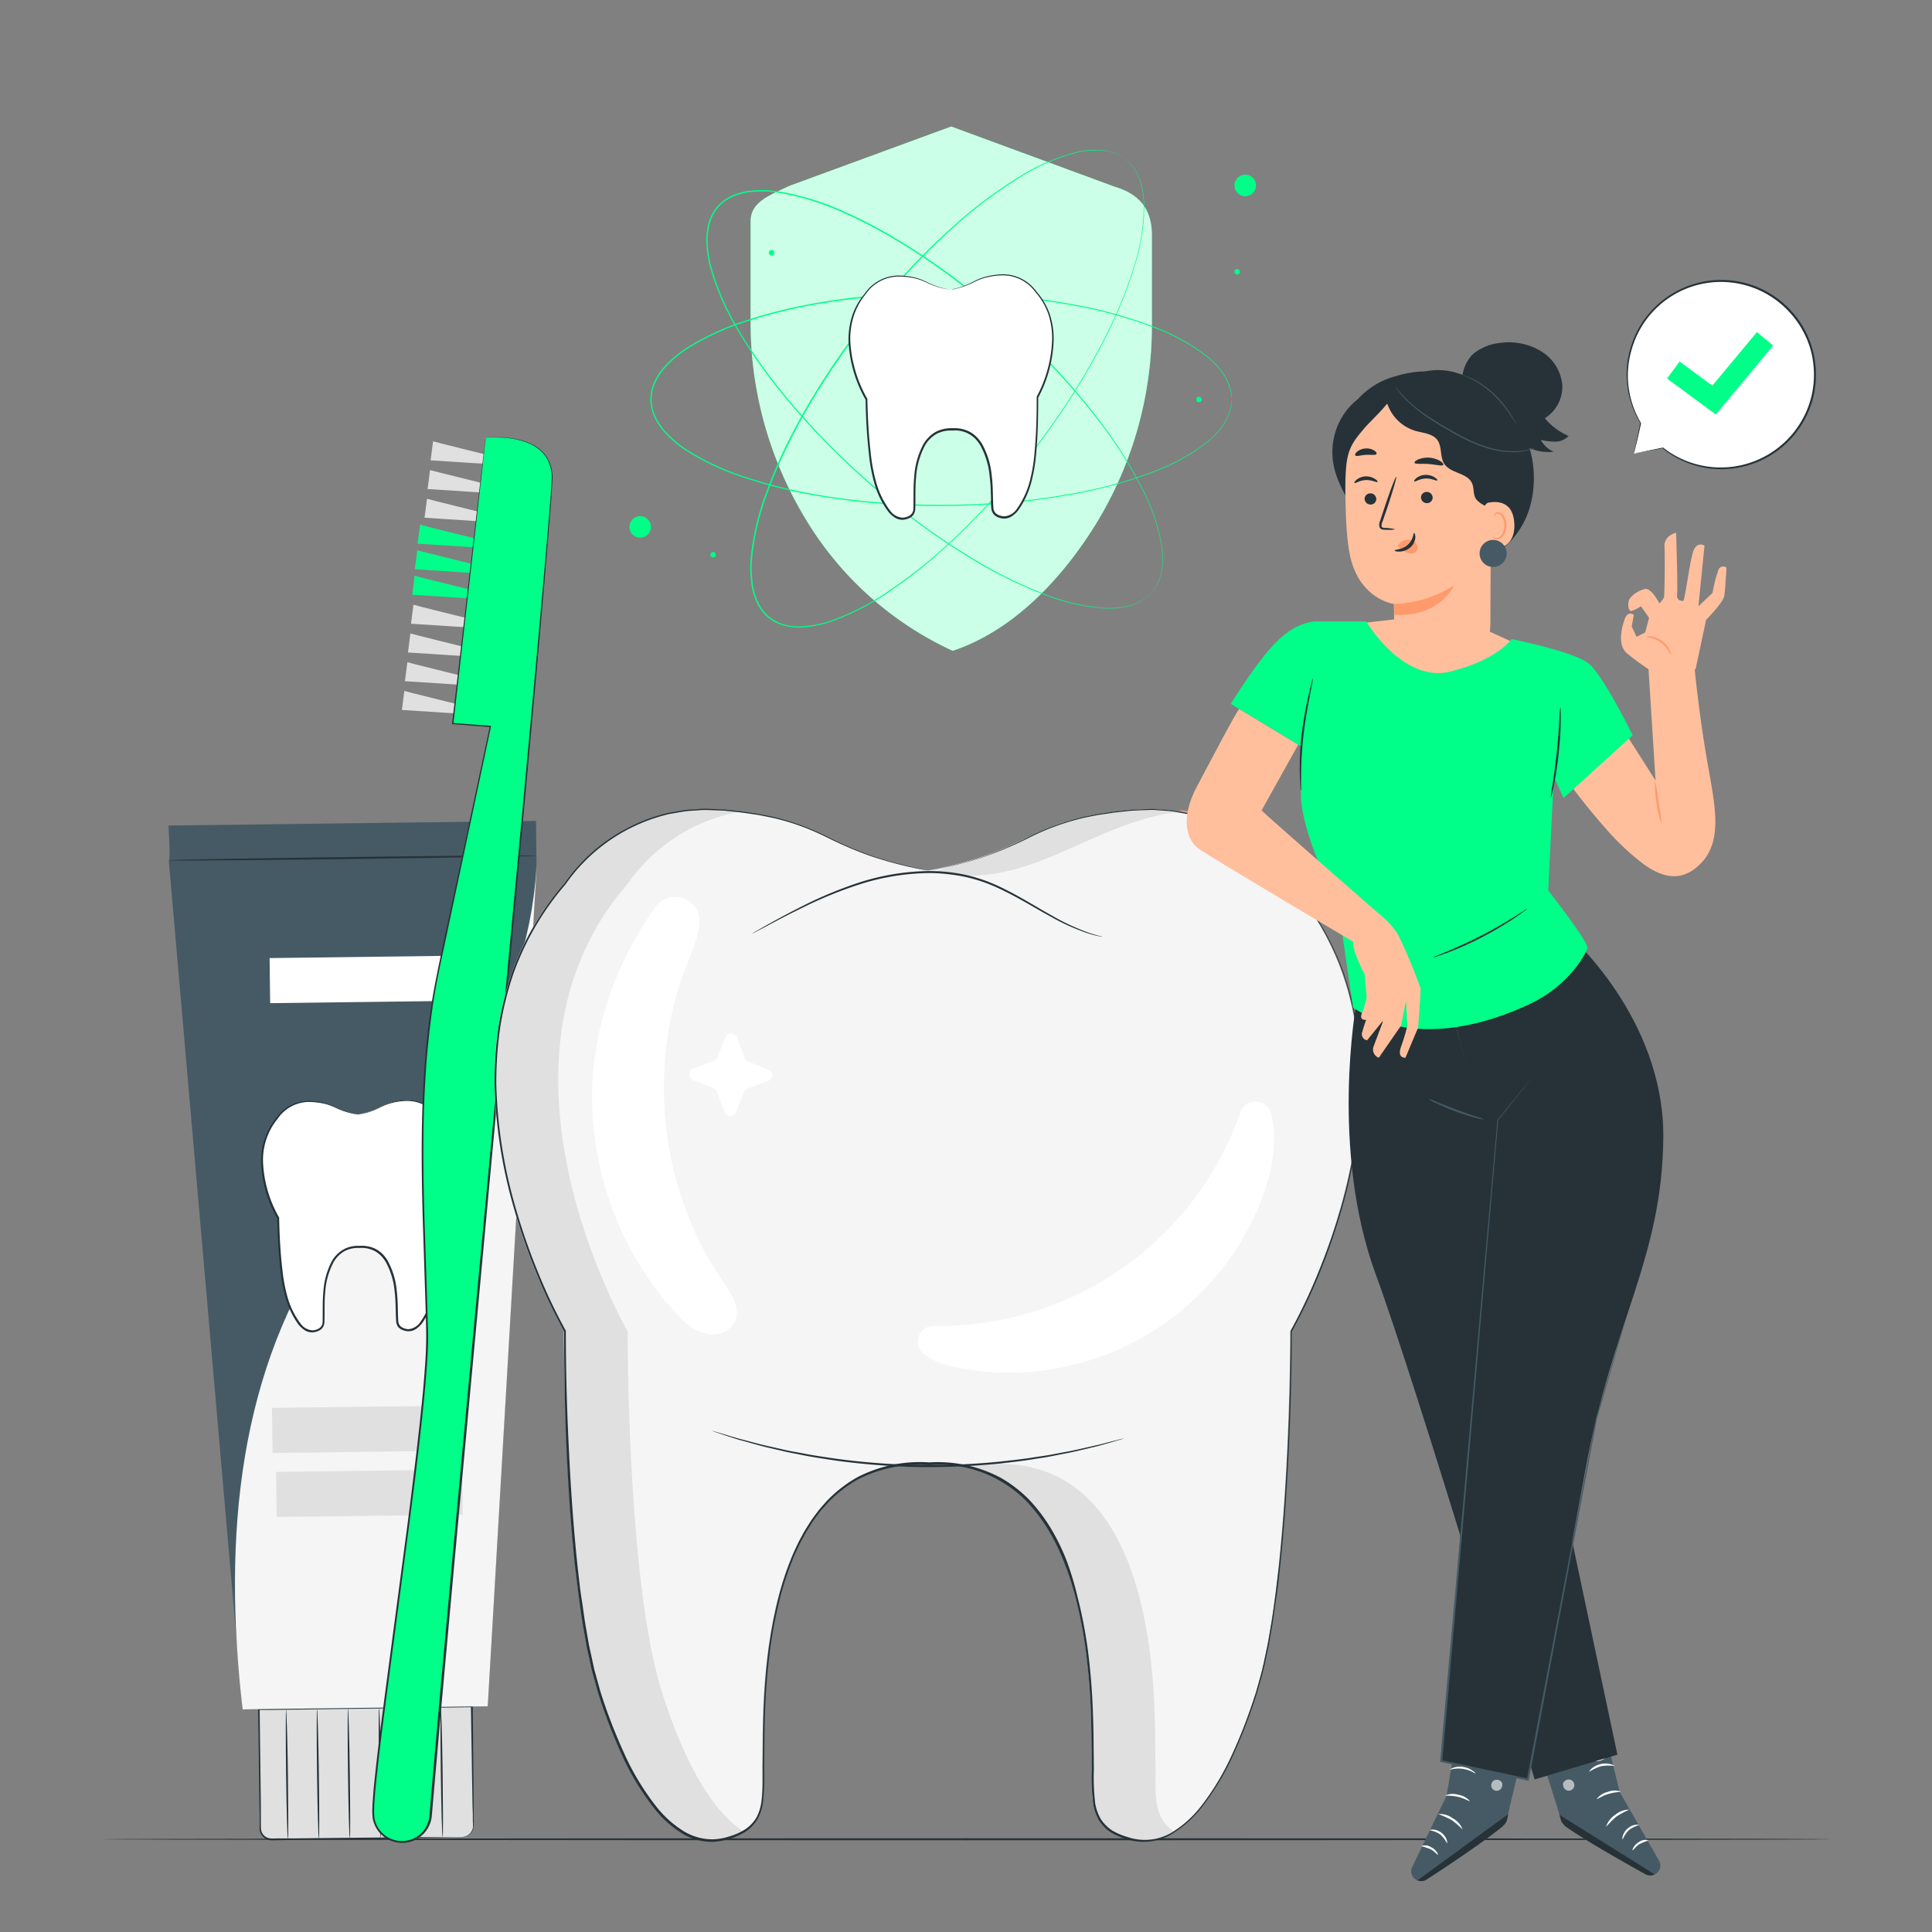 <svg xmlns="http://www.w3.org/2000/svg" viewBox="0 0 500 500"><rect x="0" y="0" width="500" height="500" fill="#808080" stroke="none"/><g id="freepik--Floor--inject-8"><path d="M473.94,476c0,.14-100.27.26-223.93.26S26.06,476.11,26.06,476s100.25-.26,224-.26S473.94,475.83,473.94,476Z" style="fill:#263238"></path></g><g id="freepik--Toothpaste--inject-8"><path d="M43.7,222.9c.47-1.12-.11-9.25-.11-9.25l95.12-1.2.14,10.72L126.23,441.58l-63.44.81Z" style="fill:#455a64"></path><path d="M119.64,475.41l-49.3.63a2.92,2.92,0,0,1-3-2.88L67,442.34l55.14-.7.39,30.82A2.92,2.92,0,0,1,119.64,475.41Z" style="fill:#e0e0e0"></path><path d="M119.64,475.41s.22,0,.63-.1a3,3,0,0,0,1.52-1,3,3,0,0,0,.58-1.19,7.08,7.08,0,0,0,0-1.62c0-1.2,0-2.57-.08-4.1-.1-6.18-.24-15-.42-25.79l.21.21-52.21.71-2.92,0,.25-.27c.07,5.89.14,11.63.21,17.16q.06,4.15.1,8.15c0,1.33,0,2.64,0,3.94,0,.64,0,1.33.05,1.91A2.67,2.67,0,0,0,70,475.78c.55.05,1.22,0,1.83,0l3.65,0,7-.08,12.51-.12L113,475.4l4.9,0h1.28l.43,0-.43,0-1.27,0-4.91.11L95,475.91l-12.52.19-7,.1-3.66.05c-.63,0-1.2.05-1.89,0a3.06,3.06,0,0,1-1.81-.87,3.21,3.21,0,0,1-.92-1.82c-.06-.69,0-1.3,0-2,0-1.3,0-2.62-.05-3.95q-.06-4-.11-8.14c-.08-5.54-.15-11.28-.23-17.16v-.26H67l2.92,0,52.22-.61h.21v.2c.1,10.77.18,19.61.24,25.79,0,1.54,0,2.91,0,4.1a7.43,7.43,0,0,1-.08,1.66,3,3,0,0,1-.64,1.24,2.94,2.94,0,0,1-1.6.95A1.94,1.94,0,0,1,119.64,475.41Z" style="fill:#263238"></path><path d="M43.63,222.65c0-.15,21.31-.53,47.59-.87s47.61-.48,47.61-.34-21.31.53-47.6.87S43.64,222.79,43.63,222.65Z" style="fill:#263238"></path><path d="M62.79,442.39l63.44-.81,12.64-217h0c-1.44,20-7.13,35.33-17.71,50.66S97.1,303.75,86.37,319c-24.59,34.92-28.81,78.3-23.58,123.41" style="fill:#f5f5f5"></path><path d="M74.52,476c-.15,0-.36-7.53-.48-16.81s-.09-16.82,0-16.82.36,7.52.47,16.81S74.66,476,74.52,476Z" style="fill:#263238"></path><path d="M82.52,475.87c-.14,0-.35-7.53-.47-16.81s-.1-16.82,0-16.83.35,7.53.47,16.82S82.67,475.87,82.52,475.87Z" style="fill:#263238"></path><path d="M90.53,475.77c-.14,0-.35-7.53-.47-16.82s-.1-16.82,0-16.82.35,7.53.47,16.82S90.68,475.76,90.53,475.77Z" style="fill:#263238"></path><path d="M98.54,475.66c-.14,0-.36-7.52-.47-16.81S98,442,98.11,442s.36,7.53.48,16.82S98.68,475.66,98.54,475.66Z" style="fill:#263238"></path><path d="M106.55,475.56c-.15,0-.36-7.52-.48-16.81s-.09-16.82.05-16.82.36,7.52.47,16.81S106.69,475.56,106.55,475.56Z" style="fill:#263238"></path><path d="M114.56,475.46c-.15,0-.36-7.52-.48-16.81s-.09-16.82,0-16.82.36,7.52.47,16.81S114.7,475.46,114.56,475.46Z" style="fill:#263238"></path><path d="M92.7,288.42c6.3-1.31,5.43-3,11.62-3.62a10,10,0,0,1,9.24,4.14c9.13,10.22.32,25.78.32,25.78s.22,14.48-1.72,20.85c-1.8,5.91-4.3,9.16-7,8.57s-2.27-2.43-2.37-4.67.39-17.39-9.61-16.84H93c-10-.29-9.14,14.84-9.18,17.08s.47,4.06-2.26,4.73-5.3-2.52-7.25-8.39c-2.1-6.32-2.25-20.8-2.25-20.8s-9.19-15.33-.32-25.78a10,10,0,0,1,9.13-4.37c6.2.48,5.37,2.18,11.7,3.33" style="fill:#fff"></path><path d="M92.53,288.42s-.53-.06-1.52-.28a19.3,19.3,0,0,1-4.24-1.48,14.05,14.05,0,0,0-3.06-1.07,19.87,19.87,0,0,0-3.86-.41,9.88,9.88,0,0,0-8,4.36v0h0a16.82,16.82,0,0,0-3.76,11.56,31.36,31.36,0,0,0,4.15,14l0,.05v.06c.09,4.34.31,8.92.87,13.63A40.76,40.76,0,0,0,74.5,336a20.71,20.71,0,0,0,3.34,6.61,4.08,4.08,0,0,0,3.08,1.68,3.6,3.6,0,0,0,1.71-.55,1.93,1.93,0,0,0,.85-1.46c.11-2.54-.07-5.29.21-8a19.53,19.53,0,0,1,2.21-7.93,8.14,8.14,0,0,1,3-3,8,8,0,0,1,4.18-.93h.07a8,8,0,0,1,4.19.87A7.82,7.82,0,0,1,99,324.53a9.63,9.63,0,0,1,1.3,1.69,19.74,19.74,0,0,1,2.38,7.87c.35,2.68.22,5.43.41,8a2,2,0,0,0,.92,1.42,3.78,3.78,0,0,0,1.73.48,4.17,4.17,0,0,0,3-1.79,21.15,21.15,0,0,0,3.15-6.69,40.9,40.9,0,0,0,1.2-7.12c.44-4.72.55-9.29.53-13.62v-.06l0-.06a31.25,31.25,0,0,0,3.8-14.1,16.92,16.92,0,0,0-4-11.46h0a9.83,9.83,0,0,0-8.16-4.16,15.77,15.77,0,0,0-6.87,1.66,18.68,18.68,0,0,1-4.18,1.58c-1,.24-1.51.31-1.51.31l.38-.1c.25-.07.62-.15,1.11-.29a20,20,0,0,0,4.13-1.65,15.73,15.73,0,0,1,6.94-1.75,10.09,10.09,0,0,1,8.43,4.23l0,0a17.13,17.13,0,0,1,4.2,11.67,31.67,31.67,0,0,1-3.8,14.32l0-.11c0,4.35-.06,8.93-.49,13.68a41.89,41.89,0,0,1-1.2,7.21,21.74,21.74,0,0,1-3.23,6.86,7.56,7.56,0,0,1-1.46,1.36,3.61,3.61,0,0,1-2,.62,4.22,4.22,0,0,1-2-.55,2.57,2.57,0,0,1-.79-.75,3.25,3.25,0,0,1-.37-1c-.21-2.7-.07-5.31-.42-8a19.48,19.48,0,0,0-2.31-7.66,9.51,9.51,0,0,0-1.23-1.59,7.15,7.15,0,0,0-1.59-1.2,7.44,7.44,0,0,0-3.92-.81H93a7.53,7.53,0,0,0-3.91.86,7.63,7.63,0,0,0-2.77,2.84,19.15,19.15,0,0,0-2.15,7.72c-.28,2.68-.09,5.29-.22,8a3,3,0,0,1-.32,1,2.47,2.47,0,0,1-.75.79,4.21,4.21,0,0,1-2,.64,3.53,3.53,0,0,1-2-.55,7.24,7.24,0,0,1-1.5-1.31A21.45,21.45,0,0,1,74,336.12a41.1,41.1,0,0,1-1.4-7.19c-.55-4.74-.76-9.32-.84-13.68l0,.1a31.55,31.55,0,0,1-4.16-14.21,17.24,17.24,0,0,1,3.89-11.78v0a10.07,10.07,0,0,1,8.29-4.44,19.25,19.25,0,0,1,3.9.45,13.75,13.75,0,0,1,3.09,1.12A19.75,19.75,0,0,0,91,288.05c.49.14.87.21,1.12.27Z" style="fill:#263238"></path><rect x="70.43" y="364.06" width="48.15" height="11.67" transform="translate(-4.68 1.23) rotate(-0.73)" style="fill:#e0e0e0"></rect><rect x="71.5" y="380.63" width="48.15" height="11.67" transform="translate(-4.89 1.24) rotate(-0.73)" style="fill:#e0e0e0"></rect><rect x="69.82" y="247.65" width="48.15" height="11.67" transform="translate(-3.2 1.21) rotate(-0.73)" style="fill:#fff"></rect></g><g id="freepik--Toothbrush--inject-8"><path d="M108.71,135.79c.27.12,15.19,3.8,15.19,3.8l-.4,2.11-15.42-1Z" style="fill:#00FF88"></path><path d="M108,142.41c.27.12,15.2,3.8,15.2,3.8l-.41,2.11-15.42-1Z" style="fill:#00FF88"></path><path d="M107.31,149c.27.12,15.2,3.8,15.2,3.8l-.41,2.11-15.42-1Z" style="fill:#00FF88"></path><path d="M107,156.51c.27.13,15.2,3.81,15.2,3.81l-.4,2.1-15.43-1Z" style="fill:#e0e0e0"></path><path d="M106.21,163.94c.27.13,15.19,3.81,15.19,3.81l-.4,2.11-15.42-1Z" style="fill:#e0e0e0"></path><path d="M105.43,171.38c.26.13,15.19,3.81,15.19,3.81l-.4,2.1-15.43-1Z" style="fill:#e0e0e0"></path><path d="M112.08,114.21c.26.13,15.19,3.81,15.19,3.81l-.4,2.11-15.43-1Z" style="fill:#e0e0e0"></path><path d="M111.29,121.65c.27.12,15.2,3.8,15.2,3.8l-.41,2.11-15.42-1Z" style="fill:#e0e0e0"></path><path d="M110.51,129.08c.26.13,15.19,3.81,15.19,3.81l-.4,2.1-15.43-1Z" style="fill:#e0e0e0"></path><path d="M104.64,178.81c.27.13,15.2,3.81,15.2,3.81l-.41,2.11-15.42-1Z" style="fill:#e0e0e0"></path><path d="M125.7,113.33s17.16-2.15,17.15,10.46c0,10.66-27.72,299.43-31.39,346a7.47,7.47,0,0,1-7.87,6.87h0a7.48,7.48,0,0,1-7-6.88c-.77-9.88,14.4-103.82,14-124.5-.61-29.29-3.5-63.15,2.73-93.38C119.9,219.55,126.88,188,126.88,188l-9.69-.74Z" style="fill:#00FF88"></path><path d="M125.7,113.33s0,.43-.13,1.27-.23,2.07-.41,3.71c-.36,3.27-.91,8.11-1.62,14.42-1.43,12.61-3.53,31.08-6.2,54.55l-.14-.17,9.69.73.18,0,0,.18-12.12,57c-1.12,5.28-2.32,10.67-3.08,16.25s-1.39,11.32-1.73,17.18c-.75,11.73-.65,23.95-.3,36.56q.31,9.47.63,19.22c.1,3.25.19,6.53.29,9.83s-.07,6.65-.33,10c-.48,6.68-1.22,13.43-2,20.25S106.75,388,105.85,395q-2.76,20.89-5.64,42.64c-.95,7.24-1.9,14.55-2.69,21.92-.21,1.85-.39,3.7-.52,5.55-.06.93-.18,1.86-.16,2.78a13.16,13.16,0,0,0,.09,2.74,7.21,7.21,0,0,0,12.18,3.71,7.1,7.1,0,0,0,2-4.17c.28-3.25.55-6.49.83-9.72q.86-9.69,1.69-19.26,1.74-19.11,3.43-37.64c2.29-24.67,4.5-48.47,6.61-71.14L135,211.92c3.17-34.29,5.75-62,7.33-81.23.22-2.4.31-4.67.46-6.79a10,10,0,0,0-1.5-5.65,9.79,9.79,0,0,0-3.84-3.25,17.21,17.21,0,0,0-4-1.31,27.37,27.37,0,0,0-5.73-.46c-1.3,0-2,.1-2,.1a16.4,16.4,0,0,1,2-.15,26.19,26.19,0,0,1,5.75.41,16.84,16.84,0,0,1,4.05,1.29,9.82,9.82,0,0,1,3.91,3.28,10.14,10.14,0,0,1,1.56,5.74c-.14,2.13-.23,4.41-.44,6.8-1.52,19.2-4,47-7.16,81.25s-6.94,75.13-11.13,120.47c-2.1,22.67-4.3,46.47-6.58,71.15q-1.68,18.51-3.42,37.64-.84,9.56-1.69,19.25l-.84,9.74a7.73,7.73,0,0,1-12.19,5.28,7.71,7.71,0,0,1-3.06-4.78,14.34,14.34,0,0,1-.1-2.85c0-1,.1-1.87.16-2.81.13-1.86.32-3.71.52-5.56.79-7.39,1.75-14.7,2.69-21.94q2.88-21.72,5.66-42.64,1.35-10.44,2.55-20.67c.79-6.82,1.53-13.56,2-20.23.26-3.33.39-6.64.33-9.94s-.18-6.57-.28-9.82q-.31-9.76-.62-19.23c-.34-12.61-.43-24.85.33-36.6.35-5.87.93-11.62,1.75-17.21s2-11,3.1-16.28c4.52-21.1,8.62-40.22,12.2-56.95l.15.2-9.69-.76H117l0-.16c2.74-23.49,4.9-42,6.37-54.61.74-6.29,1.31-11.12,1.69-14.38.2-1.62.34-2.85.44-3.68S125.7,113.33,125.7,113.33Z" style="fill:#263238"></path></g><g id="freepik--Tooth--inject-8"><path d="M240.3,225.28c28.34-5.52,24.53-13.08,52.36-15.61s41.25,19.13,41.25,19.13c40.4,46.41,0,115.76,0,115.76s.16,65-8.91,93.49c-8.42,26.47-19.82,40.91-32.1,38.08s-10.07-11-10.38-21.08,2.74-78.05-42.22-76.16l-.77-.05c-45-1.88-41.9,66.09-42.21,76.16s1.89,18.26-10.39,21.09-23.67-11.61-32.1-38.08c-9.06-28.47-8.9-93.49-8.9-93.49s-40.41-69.35,0-115.77c0,0,13.42-21.65,41.25-19.12s24,10.09,52.35,15.61" style="fill:#f5f5f5"></path><path d="M241.52,225.69c24.7,5.32,40.14-12.7,63.54-15.58a46.8,46.8,0,0,0-12.15-.44c-25,2.27-24.48,8.58-44.54,13.84" style="fill:#e0e0e0"></path><path d="M171.34,438c-9.07-28.47-8.91-93.49-8.91-93.49s-40.41-69.35,0-115.77a45.24,45.24,0,0,1,29.1-18.68c-1.29-.16-2.65-.31-4.1-.44-27.83-2.53-41.25,19.12-41.25,19.12-40.41,46.42,0,115.77,0,115.77s-.16,65,8.9,93.49c8.43,26.47,19.83,40.91,32.1,38.08a17.6,17.6,0,0,0,5.37-2.07C184.51,469,177.2,456.44,171.34,438Z" style="fill:#e0e0e0"></path><path d="M299,455.05C298.7,445,301.76,377,256.8,378.89l-.76-.05a39.45,39.45,0,0,0-7.9.44c37,5.68,34.33,66.3,34.63,75.77.31,10.07-1.89,18.25,10.38,21.08A14.08,14.08,0,0,0,304,474.07C297.85,470.25,299.28,463.28,299,455.05Z" style="fill:#e0e0e0"></path><path d="M285.29,242.43a.77.77,0,0,1-.25,0l-.73-.16-1.17-.26-1.58-.47a53.82,53.82,0,0,1-9.54-4.27c-3.9-2.09-8.33-4.94-13.6-7.39a40.77,40.77,0,0,0-8.59-2.93,44.52,44.52,0,0,0-9.7-1,61.15,61.15,0,0,0-18.54,3.21,108.63,108.63,0,0,0-14.27,5.93c-4,1.94-7.1,3.63-9.28,4.78l-2.52,1.32-.66.34-.23.1s.06-.06.21-.15l.63-.38,2.47-1.41c2.15-1.2,5.27-2.94,9.21-4.93a105.66,105.66,0,0,1,14.29-6.06,61,61,0,0,1,18.69-3.27,44.36,44.36,0,0,1,9.81,1,41.07,41.07,0,0,1,8.68,3c5.31,2.5,9.72,5.39,13.58,7.5a57.74,57.74,0,0,0,9.43,4.41l1.55.51,1.16.31.71.2A.91.91,0,0,1,285.29,242.43Z" style="fill:#263238"></path><path d="M290.87,372.26s-.08,0-.26.1l-.78.24-3,.88-2.2.62c-.8.22-1.69.42-2.63.65-1.9.44-4.05,1-6.46,1.44l-3.78.74c-1.31.26-2.69.44-4.11.67-2.85.49-5.91.81-9.13,1.19a191.84,191.84,0,0,1-21.07.88,189.88,189.88,0,0,1-21-1.65c-3.2-.49-6.25-.92-9.08-1.51-1.41-.29-2.78-.52-4.09-.82l-3.75-.88c-2.39-.52-4.52-1.17-6.39-1.68-.94-.26-1.82-.49-2.62-.73l-2.17-.71-3-1-.78-.27-.26-.11a.93.93,0,0,1,.28.06l.79.22,3,.89,2.18.66,2.62.69c1.89.49,4,1.11,6.41,1.6l3.74.85c1.31.29,2.68.51,4.09.78,2.82.58,5.87,1,9.07,1.47a181.21,181.21,0,0,0,42,.76c3.21-.36,6.27-.66,9.11-1.14,1.42-.22,2.8-.39,4.12-.63l3.77-.71c2.41-.41,4.56-.95,6.46-1.37l2.64-.6,2.2-.57,3.06-.79.8-.19Z" style="fill:#263238"></path><path d="M239.78,225.24l-1.72-.35c-1.14-.25-2.86-.54-5.07-1.13-1.11-.29-2.36-.57-3.71-1s-2.85-.84-4.43-1.41a101,101,0,0,1-10.71-4.59,62.37,62.37,0,0,0-13.72-5c-1.31-.29-2.66-.55-4-.82l-4.25-.63-4.46-.49c-1.51-.09-3.06-.12-4.64-.19a19,19,0,0,0-2.38.08l-2.42.16c-1.63.16-3.26.51-4.93.77a45.29,45.29,0,0,0-27,18.25h0a73.2,73.2,0,0,0-13.43,23,83.78,83.78,0,0,0-3.46,14,98,98,0,0,0-1,15.06,125.91,125.91,0,0,0,5,31.64,159,159,0,0,0,5.52,16,141,141,0,0,0,7.47,15.82l0,0v.06q0,14.66.76,30c.48,10.24,1.18,20.7,2.32,31.32.31,2.66.57,5.33,1,8s.72,5.36,1.22,8c.23,1.34.47,2.69.7,4l.87,4,.43,2c.16.67.36,1.32.54,2l1.11,4a138.22,138.22,0,0,0,6,15.65,65.86,65.86,0,0,0,8.79,14.51,27.77,27.77,0,0,0,6.34,5.7,14.37,14.37,0,0,0,8.09,2.36,15.77,15.77,0,0,0,4.22-.77,15.52,15.52,0,0,0,3.93-1.75,9.93,9.93,0,0,0,3-3.06,12.34,12.34,0,0,0,1.35-4.08,61.75,61.75,0,0,0,.31-8.84l.09-8.95c.08-6,.35-12,1-18.05a119.78,119.78,0,0,1,3.23-18,76.49,76.49,0,0,1,2.91-8.78c.53-1.45,1.23-2.84,1.86-4.25.34-.7.73-1.37,1.09-2.06a21.14,21.14,0,0,1,1.16-2l1.24-2,1.39-1.89c.24-.31.46-.63.71-.93l.77-.88c.53-.58,1-1.2,1.58-1.75a34.15,34.15,0,0,1,7.48-5.69,35.19,35.19,0,0,1,18.36-3.83l.41,0h0a34.76,34.76,0,0,1,18.29,4,34.12,34.12,0,0,1,7.43,5.75,43.86,43.86,0,0,1,5.62,7.47,54.93,54.93,0,0,1,4.05,8.35A77.6,77.6,0,0,1,278.8,413,121,121,0,0,1,282,431c.65,6,.9,12.05,1,18l.09,8.94a57.39,57.39,0,0,0,.35,8.82,12.12,12.12,0,0,0,1.44,4,10,10,0,0,0,3,3,17.09,17.09,0,0,0,4,1.68,13.74,13.74,0,0,0,12.27-1.76,28.44,28.44,0,0,0,6.3-5.74,66.53,66.53,0,0,0,8.73-14.52,138.59,138.59,0,0,0,5.94-15.64c.71-2.67,1.56-5.29,2.07-8,.29-1.34.58-2.67.86-4s.47-2.69.7-4c.49-2.67.84-5.35,1.21-8s.65-5.33,1-8c1.15-10.61,1.84-21.06,2.32-31.27s.72-20.23.76-30v-.06l0-.05a141.29,141.29,0,0,0,7.47-15.84,160.07,160.07,0,0,0,5.52-16,125.49,125.49,0,0,0,5-31.63,97.76,97.76,0,0,0-1-15.05,83.78,83.78,0,0,0-3.46-14,73.46,73.46,0,0,0-13.42-23h0a43.17,43.17,0,0,0-7.92-8.7,45.1,45.1,0,0,0-19.2-9.57l-2.48-.42a18.74,18.74,0,0,0-2.45-.34l-2.43-.16a19.14,19.14,0,0,0-2.39-.07c-1.57.08-3.12.1-4.64.21l-4.46.49-4.25.64c-1.37.28-2.73.52-4,.83a63,63,0,0,0-13.7,5.06,97.32,97.32,0,0,1-10.67,4.57c-1.58.57-3.06,1-4.41,1.41s-2.59.69-3.69,1c-2.2.59-3.91.87-5,1.13l-1.71.34,1.7-.39c1.13-.26,2.83-.56,5-1.16,1.1-.3,2.35-.57,3.69-1s2.82-.84,4.39-1.42A97.89,97.89,0,0,0,266,216.7a63.11,63.11,0,0,1,13.72-5.11c1.31-.32,2.67-.56,4-.85l4.26-.65,4.47-.49c1.52-.12,3.08-.14,4.66-.22a17.53,17.53,0,0,1,2.4.06l2.44.16a20.9,20.9,0,0,1,2.47.33l2.5.42a45.55,45.55,0,0,1,19.33,9.6,43.92,43.92,0,0,1,8,8.76v0a73.63,73.63,0,0,1,13.51,23.1,84.65,84.65,0,0,1,3.49,14,97.36,97.36,0,0,1,1,15.11,125.33,125.33,0,0,1-4.94,31.74,158.33,158.33,0,0,1-5.51,16.08,143.11,143.11,0,0,1-7.5,15.9l0-.11q0,14.64-.74,30c-.47,10.22-1.16,20.67-2.3,31.3-.31,2.65-.56,5.32-1,8s-.71,5.36-1.21,8l-.69,4-.87,4c-.51,2.7-1.37,5.34-2.08,8a138.37,138.37,0,0,1-5.95,15.7,67.32,67.32,0,0,1-8.8,14.63,28.78,28.78,0,0,1-6.41,5.84A14.24,14.24,0,0,1,291.68,476a17.45,17.45,0,0,1-4.09-1.73,10.61,10.61,0,0,1-3.18-3.15,12.53,12.53,0,0,1-1.51-4.23,57.63,57.63,0,0,1-.36-8.9l-.09-8.93c-.07-6-.33-12-1-18a119.5,119.5,0,0,0-3.17-17.92,76.54,76.54,0,0,0-2.85-8.72,56,56,0,0,0-4-8.28,44.12,44.12,0,0,0-5.54-7.37,31.6,31.6,0,0,0-25.33-9.61h0l-.41,0A34.71,34.71,0,0,0,222,382.88a34.08,34.08,0,0,0-7.35,5.61c-.56.54-1,1.15-1.56,1.72l-.76.86c-.24.3-.46.62-.7.93l-1.37,1.86-1.23,2c-.43.64-.78,1.32-1.15,2s-.74,1.34-1.07,2c-.63,1.4-1.32,2.77-1.85,4.22a76.59,76.59,0,0,0-2.89,8.71,120,120,0,0,0-3.22,17.93c-.65,6-.93,12-1,18l-.09,8.94a60.48,60.48,0,0,1-.32,8.92,12.75,12.75,0,0,1-1.42,4.26,10.28,10.28,0,0,1-3.11,3.22,16.93,16.93,0,0,1-2,1.05,20.12,20.12,0,0,1-2.09.76,16.53,16.53,0,0,1-4.36.8,14.87,14.87,0,0,1-8.36-2.45,27.94,27.94,0,0,1-6.46-5.8,66,66,0,0,1-8.86-14.62,138.73,138.73,0,0,1-6-15.71c-.38-1.34-.75-2.68-1.12-4-.18-.66-.38-1.33-.54-2l-.43-2-.87-4c-.24-1.35-.47-2.7-.7-4-.5-2.68-.85-5.37-1.22-8.05s-.66-5.35-1-8c-1.14-10.64-1.83-21.11-2.3-31.35S146,354.3,146,344.52l0,.11a141.82,141.82,0,0,1-7.48-15.88A159.88,159.88,0,0,1,133,312.68a126.12,126.12,0,0,1-5-31.74,98.87,98.87,0,0,1,1-15.13,84.77,84.77,0,0,1,3.49-14.06,73.54,73.54,0,0,1,13.52-23.1l0,0a45.35,45.35,0,0,1,17.3-14.83,44.82,44.82,0,0,1,9.91-3.51c1.68-.26,3.32-.61,4.95-.77l2.44-.15a19.15,19.15,0,0,1,2.39-.08c1.59.07,3.14.11,4.67.21l4.46.49,4.26.65c1.38.27,2.73.53,4.05.83a63,63,0,0,1,13.75,5.09,96.59,96.59,0,0,0,10.67,4.62c1.58.59,3.06,1,4.42,1.44s2.6.72,3.7,1c2.21.61,3.92.91,5.06,1.18Z" style="fill:#263238"></path><path d="M193.54,274.66l5.28,2.16a1.56,1.56,0,0,1,0,2.91l-5.34,2a1.62,1.62,0,0,0-.89.87l-2.16,5.28a1.56,1.56,0,0,1-2.91,0l-2-5.34a1.62,1.62,0,0,0-.87-.89l-5.28-2.16a1.56,1.56,0,0,1,0-2.91l5.34-2a1.57,1.57,0,0,0,.9-.87l2.16-5.28a1.56,1.56,0,0,1,2.91,0l2,5.34A1.58,1.58,0,0,0,193.54,274.66Z" style="fill:#fff"></path><path d="M187.31,332c-16.44-23.69-20.13-55.71-9.51-82.52,1.4-3.54,3-7.08,3.21-10.88v-.12c.19-6.14-7.81-8.7-11.4-3.71-10.16,14.13-16.34,31.74-16.39,48.91a83.85,83.85,0,0,0,21.19,55.63c2.59,2.89,5.59,5.72,9.66,6a6.23,6.23,0,0,0,6-3.11C191.85,338.78,189.42,335.07,187.31,332Z" style="fill:#fff"></path><path d="M305.1,209.81a4.35,4.35,0,0,1,1.66,0,12.77,12.77,0,0,1,3.87,1.08,11.58,11.58,0,0,1,3.33,2.26c.75.73,1,1.33,1,1.36s-.44-.46-1.22-1.09a14.67,14.67,0,0,0-3.3-2A25.62,25.62,0,0,0,305.1,209.81Z" style="fill:#ff9a6c"></path><path d="M329,288.25a4.17,4.17,0,0,0-8-.32,82.54,82.54,0,0,1-79.28,55.21,4.07,4.07,0,0,0-2.59,7.27l.12.09a18,18,0,0,0,6.73,3.08,70.1,70.1,0,0,0,81.1-44.75C329.45,302.34,330.57,294.79,329,288.25Z" style="fill:#fff"></path></g><g id="freepik--Shield--inject-8"><path d="M288.49,48.33,246.17,32.74,204.25,48.12c-5.35,2.59-10,4.14-10,9.25V82.83A98,98,0,0,0,208,133.5a86.7,86.7,0,0,0,38.56,34.93c17.13-5.71,29.92-20.92,37.74-33.94a98.11,98.11,0,0,0,13.81-50.66V60.93C298.13,53.64,294.36,50.08,288.49,48.33Z" style="fill:#00FF88"></path><g style="opacity:0.8"><path d="M288.49,48.33,246.17,32.74,204.25,48.12c-5.35,2.59-10,4.14-10,9.25V82.83A98,98,0,0,0,208,133.5a86.7,86.7,0,0,0,38.56,34.93c17.13-5.71,29.92-20.92,37.74-33.94a98.11,98.11,0,0,0,13.81-50.66V60.93C298.13,53.64,294.36,50.08,288.49,48.33Z" style="fill:#fff"></path></g><path d="M298,153.39l.53-.7c.08-.12.18-.24.29-.39s.19-.32.3-.51a7.84,7.84,0,0,0,.66-1.33c.11-.26.23-.53.34-.83l.26-1a6.74,6.74,0,0,0,.22-1.07,10.5,10.5,0,0,0,.16-1.18,22,22,0,0,0-.26-5.67,50.66,50.66,0,0,0-5.21-14.68,114.86,114.86,0,0,0-11.19-17.41A179.58,179.58,0,0,0,267.4,89.91a204.9,204.9,0,0,0-21.92-18.7c-4.09-3-8.4-5.92-12.95-8.67A126.33,126.33,0,0,0,218.14,55a67.2,67.2,0,0,0-16-5,28.09,28.09,0,0,0-8.54-.21A15.68,15.68,0,0,0,189.47,51a10.28,10.28,0,0,0-5.59,6.26,16,16,0,0,0-.72,4.23,28,28,0,0,0,1.18,8.46,67.39,67.39,0,0,0,6.8,15.34,125.75,125.75,0,0,0,9.14,13.44c3.24,4.21,6.63,8.16,10.09,11.89a203.14,203.14,0,0,0,21.08,19.64A177.37,177.37,0,0,0,252,144.67a114.61,114.61,0,0,0,18.57,9.14,51.12,51.12,0,0,0,15.18,3.51,22.56,22.56,0,0,0,5.66-.39,9.82,9.82,0,0,0,1.16-.3,6.54,6.54,0,0,0,1-.34l.92-.37c.29-.14.54-.29.79-.42a7.74,7.74,0,0,0,1.25-.82,4.79,4.79,0,0,0,.47-.35l.35-.34.64-.6s-.2.22-.61.63l-.35.34c-.14.12-.3.23-.47.36a7.61,7.61,0,0,1-1.24.83c-.25.14-.51.3-.79.44l-.93.38a6.35,6.35,0,0,1-1,.35,9.65,9.65,0,0,1-1.15.31,22.79,22.79,0,0,1-5.7.42A50.84,50.84,0,0,1,270.48,154a113.9,113.9,0,0,1-18.63-9.11,178.87,178.87,0,0,1-20.58-14.44,203.59,203.59,0,0,1-21.13-19.65c-3.46-3.73-6.86-7.69-10.12-11.9a126.31,126.31,0,0,1-9.16-13.47A67.74,67.74,0,0,1,184,70a28.65,28.65,0,0,1-1.19-8.56,16.45,16.45,0,0,1,.74-4.33,12.07,12.07,0,0,1,2.2-3.84,11.74,11.74,0,0,1,3.57-2.61,16.4,16.4,0,0,1,4.21-1.23,28.73,28.73,0,0,1,8.64.22,67.45,67.45,0,0,1,16.09,5,127,127,0,0,1,14.43,7.57c4.55,2.76,8.87,5.68,13,8.7a204.16,204.16,0,0,1,21.92,18.75,177.62,177.62,0,0,1,16.69,18.81A113.7,113.7,0,0,1,295.45,126a50.74,50.74,0,0,1,5.17,14.74,22.12,22.12,0,0,1,.23,5.7,10.65,10.65,0,0,1-.17,1.19,6.73,6.73,0,0,1-.23,1.07c-.09.34-.19.66-.27,1s-.24.58-.34.84a8.17,8.17,0,0,1-.69,1.33c-.11.18-.2.36-.3.51l-.31.38C298.18,153.17,298,153.39,298,153.39Z" style="fill:#00FF88"></path><path d="M318.71,103.4s0-.3-.08-.88c0-.14,0-.3,0-.48s-.08-.37-.12-.58a7.65,7.65,0,0,0-.39-1.44c-.09-.26-.18-.55-.3-.84l-.44-.89a7.74,7.74,0,0,0-.55-1c-.22-.31-.4-.67-.66-1a22.13,22.13,0,0,0-4-4.07,51.13,51.13,0,0,0-13.67-7.48,114.75,114.75,0,0,0-19.94-5.54,177.37,177.37,0,0,0-24.93-2.88,204.24,204.24,0,0,0-28.81.63c-5.05.48-10.21,1.17-15.43,2.15a125.25,125.25,0,0,0-15.76,4A67.18,67.18,0,0,0,178.33,90a28.22,28.22,0,0,0-6.51,5.53,15.77,15.77,0,0,0-2.29,3.63,10.33,10.33,0,0,0,0,8.39,15.59,15.59,0,0,0,2.28,3.64,28,28,0,0,0,6.51,5.53,67.22,67.22,0,0,0,15.29,6.92,125.68,125.68,0,0,0,15.76,4c5.23,1,10.39,1.67,15.44,2.15a204.24,204.24,0,0,0,28.81.63,177.52,177.52,0,0,0,24.94-2.88A115.26,115.26,0,0,0,298.5,122a51.21,51.21,0,0,0,13.66-7.48,22.13,22.13,0,0,0,4-4.07,11.22,11.22,0,0,0,.66-1,6.64,6.64,0,0,0,.55-1l.44-.89c.12-.29.21-.58.3-.84a7.65,7.65,0,0,0,.39-1.44c0-.21.09-.4.12-.58s0-.34,0-.48c0-.58.08-.87.08-.87s0,.29,0,.87c0,.15,0,.31,0,.49s-.07.37-.11.58a7.36,7.36,0,0,1-.37,1.45c-.1.27-.19.56-.3.85l-.44.9a7.21,7.21,0,0,1-.54,1c-.22.31-.4.67-.66,1a22.56,22.56,0,0,1-4,4.11,51.12,51.12,0,0,1-13.67,7.56,114.31,114.31,0,0,1-20,5.59,176,176,0,0,1-25,2.93,203.15,203.15,0,0,1-28.85-.6c-5.06-.47-10.23-1.17-15.47-2.14a125,125,0,0,1-15.8-4A67.38,67.38,0,0,1,178.14,117a28.85,28.85,0,0,1-6.59-5.6,16.27,16.27,0,0,1-2.33-3.72,11.91,11.91,0,0,1-.92-4.33,12.08,12.08,0,0,1,.92-4.33,16.67,16.67,0,0,1,2.34-3.72,28.81,28.81,0,0,1,6.59-5.59,67.51,67.51,0,0,1,15.36-6.94,124.68,124.68,0,0,1,15.81-4c5.23-1,10.4-1.67,15.46-2.15a204.64,204.64,0,0,1,28.85-.6,177.66,177.66,0,0,1,25,2.93,113.94,113.94,0,0,1,20,5.59,51.2,51.2,0,0,1,13.68,7.56,22.56,22.56,0,0,1,4,4.11c.26.32.44.68.66,1a7.64,7.64,0,0,1,.54,1c.15.32.3.62.44.9s.2.58.3.85a7.54,7.54,0,0,1,.37,1.45c0,.21.09.4.11.58s0,.34,0,.49C318.7,103.1,318.71,103.4,318.71,103.4Z" style="fill:#00FF88"></path><path d="M291.26,41.16l-.74-.47-.4-.27c-.16-.09-.34-.17-.53-.26a7.56,7.56,0,0,0-1.38-.57l-.85-.28-1-.2A7.37,7.37,0,0,0,285.3,39a10.88,10.88,0,0,0-1.18-.09,22.63,22.63,0,0,0-5.65.65,51,51,0,0,0-14.28,6.22,115,115,0,0,0-16.6,12.36,179.05,179.05,0,0,0-17.55,18,202.13,202.13,0,0,0-17.15,23.15c-2.72,4.28-5.33,8.79-7.76,13.52a125.41,125.41,0,0,0-6.53,14.87,67,67,0,0,0-3.91,16.32,28.76,28.76,0,0,0,.38,8.53,16.12,16.12,0,0,0,1.48,4,11.77,11.77,0,0,0,2.76,3.28,11.92,11.92,0,0,0,3.86,1.87,16.21,16.21,0,0,0,4.28.42,28.4,28.4,0,0,0,8.36-1.75,67.54,67.54,0,0,0,14.83-7.85,125.73,125.73,0,0,0,12.78-10c4-3.53,7.69-7.18,11.16-10.88a203.56,203.56,0,0,0,18.15-22.39,178.2,178.2,0,0,0,13-21.47,114,114,0,0,0,7.84-19.15A51,51,0,0,0,296,53.14a22.32,22.32,0,0,0-.77-5.63,10.68,10.68,0,0,0-.38-1.13,7.1,7.1,0,0,0-.41-1l-.44-.89c-.15-.28-.32-.52-.47-.76a8.36,8.36,0,0,0-.9-1.19c-.14-.16-.26-.32-.39-.45l-.36-.32-.64-.6.67.57.37.32.39.45a7.7,7.7,0,0,1,.91,1.18c.16.24.33.49.49.76s.29.58.44.9a6.67,6.67,0,0,1,.43,1,11.51,11.51,0,0,1,.38,1.13,21.93,21.93,0,0,1,.81,5.65,50.79,50.79,0,0,1-2.4,15.44,114.19,114.19,0,0,1-7.81,19.21,178.4,178.4,0,0,1-13,21.53,203.63,203.63,0,0,1-18.15,22.43c-3.48,3.71-7.2,7.37-11.18,10.91a123.76,123.76,0,0,1-12.8,10.07,67.59,67.59,0,0,1-14.91,7.89,28.57,28.57,0,0,1-8.46,1.78,16.56,16.56,0,0,1-4.37-.44,10.54,10.54,0,0,1-6.84-5.31,16.44,16.44,0,0,1-1.51-4.12,28.8,28.8,0,0,1-.38-8.63,67.39,67.39,0,0,1,3.93-16.4,123.82,123.82,0,0,1,6.56-14.91c2.43-4.74,5.05-9.25,7.78-13.54a203.5,203.5,0,0,1,17.2-23.17,178.07,178.07,0,0,1,17.61-17.94,115.16,115.16,0,0,1,16.65-12.35,51,51,0,0,1,14.36-6.17,22.22,22.22,0,0,1,5.67-.63c.42,0,.81.07,1.19.09a7.14,7.14,0,0,1,1.09.16l1,.21c.31.09.59.19.86.28a8.52,8.52,0,0,1,1.37.59l.53.27.4.28Z" style="fill:#00FF88"></path><circle cx="165.68" cy="136.37" r="2.79" style="fill:#00FF88"></circle><path d="M325.05,48a2.79,2.79,0,1,1-2.79-2.79A2.78,2.78,0,0,1,325.05,48Z" style="fill:#00FF88"></path><path d="M185.27,143.57a.71.71,0,1,1-.71-.71A.71.71,0,0,1,185.27,143.57Z" style="fill:#00FF88"></path><path d="M200.4,65.4a.71.71,0,1,1-.71-.71A.71.71,0,0,1,200.4,65.4Z" style="fill:#00FF88"></path><path d="M311,103.4a.71.71,0,1,1-.71-.71A.71.71,0,0,1,311,103.4Z" style="fill:#00FF88"></path><path d="M320.89,70.34a.71.71,0,1,1-.71-.71A.71.71,0,0,1,320.89,70.34Z" style="fill:#00FF88"></path><path d="M246.1,75c6.65-1.39,5.73-3.15,12.27-3.83a10.56,10.56,0,0,1,9.76,4.38c9.65,10.8.35,27.24.35,27.24s.23,15.3-1.82,22c-1.9,6.26-4.54,9.69-7.44,9.06s-2.4-2.56-2.5-4.93.41-18.37-10.17-17.8h-.18c-10.58-.31-9.66,15.67-9.7,18s.5,4.29-2.38,5-5.61-2.67-7.67-8.87c-2.22-6.67-2.38-22-2.38-22s-9.71-16.2-.34-27.24a10.57,10.57,0,0,1,9.65-4.63c6.55.51,5.68,2.3,12.37,3.52" style="fill:#fff"></path><path d="M245.92,75a15.54,15.54,0,0,1-1.61-.3,19.55,19.55,0,0,1-4.48-1.56A14.62,14.62,0,0,0,236.59,72a19.62,19.62,0,0,0-4.07-.43A10.41,10.41,0,0,0,224,76.18h0A17.14,17.14,0,0,0,221,81.62a19.86,19.86,0,0,0-.94,6.8,33.74,33.74,0,0,0,4.41,14.81l0,0v.06c.1,4.59.33,9.42.92,14.4a43.79,43.79,0,0,0,1.47,7.5,21.79,21.79,0,0,0,3.53,7,4.33,4.33,0,0,0,3.27,1.79,3.92,3.92,0,0,0,1.81-.59,2.08,2.08,0,0,0,.91-1.56c.11-2.69-.08-5.58.22-8.42a20.53,20.53,0,0,1,2.33-8.38,8.65,8.65,0,0,1,3.13-3.2,8.51,8.51,0,0,1,4.42-1h.07a8.46,8.46,0,0,1,4.42.92,7.85,7.85,0,0,1,1.81,1.37,10.27,10.27,0,0,1,1.38,1.77,21,21,0,0,1,2.51,8.32c.37,2.83.23,5.73.43,8.4a2.14,2.14,0,0,0,1,1.52,4.08,4.08,0,0,0,1.83.5,4.36,4.36,0,0,0,3.21-1.9,22.26,22.26,0,0,0,3.33-7.07,43.61,43.61,0,0,0,1.27-7.52c.46-5,.57-9.82.55-14.4v-.06l0,0a33.62,33.62,0,0,0,4-14.92A19.91,19.91,0,0,0,271.21,81,17.08,17.08,0,0,0,268,75.65h0a10.38,10.38,0,0,0-8.63-4.39,20,20,0,0,0-4.07.54A14.64,14.64,0,0,0,252.11,73a20.13,20.13,0,0,1-4.42,1.66c-1,.26-1.59.34-1.59.34s.13,0,.39-.12.66-.15,1.18-.3A20.65,20.65,0,0,0,252,72.84a15.22,15.22,0,0,1,3.22-1.26,21,21,0,0,1,4.12-.59,10.67,10.67,0,0,1,8.9,4.47l0,0a17.52,17.52,0,0,1,3.29,5.43,20.09,20.09,0,0,1,1.16,6.89,33.8,33.8,0,0,1-4,15.13l0-.11c0,4.6-.07,9.44-.52,14.46a43.69,43.69,0,0,1-1.28,7.61,22.56,22.56,0,0,1-3.41,7.25,7.44,7.44,0,0,1-1.53,1.43,3.71,3.71,0,0,1-2.06.66,4.49,4.49,0,0,1-2.09-.58,2.58,2.58,0,0,1-.82-.79,3.12,3.12,0,0,1-.4-1.06,14.08,14.08,0,0,1-.11-2.13c0-.7,0-1.4-.05-2.1,0-1.4-.12-2.81-.29-4.21a20.37,20.37,0,0,0-2.44-8.11,10,10,0,0,0-1.29-1.68,7.35,7.35,0,0,0-5.84-2.13h-.12a7.94,7.94,0,0,0-4.14.91,8.09,8.09,0,0,0-2.94,3,20.26,20.26,0,0,0-2.27,8.16c-.3,2.84-.1,5.6-.23,8.46a3.26,3.26,0,0,1-.34,1.07,2.51,2.51,0,0,1-.79.83,4.37,4.37,0,0,1-2.07.67,3.6,3.6,0,0,1-2.08-.58,7,7,0,0,1-1.58-1.38,22.1,22.1,0,0,1-3.62-7.16,42.88,42.88,0,0,1-1.47-7.59,144.43,144.43,0,0,1-.89-14.46l0,.11a33.8,33.8,0,0,1-4.42-15,20.41,20.41,0,0,1,1-6.93A17.48,17.48,0,0,1,223.78,76l0,0a10.68,10.68,0,0,1,8.75-4.69,20,20,0,0,1,4.13.48A14.92,14.92,0,0,1,239.9,73a20.77,20.77,0,0,0,4.43,1.64c.51.14.92.21,1.18.28Z" style="fill:#263238"></path></g><g id="freepik--speech-bubble--inject-8"><path d="M422.84,117.44l7.51-1.42a24.34,24.34,0,1,0-5.74-6.56h0Z" style="fill:#fff"></path><path d="M422.84,117.44l.09-.5.31-1.51,1.25-6a.11.11,0,0,1,.13-.09l.06,0h0l-.18.14A24.29,24.29,0,0,1,421,98a23.5,23.5,0,0,1,.93-7.77,24.24,24.24,0,0,1,11.15-14.4,24.41,24.41,0,0,1,30.6,4.77A24.13,24.13,0,0,1,469.23,91a24.93,24.93,0,0,1,.17,11.26,24.45,24.45,0,0,1-4.5,9.6,24.53,24.53,0,0,1-23.7,9.19,24.25,24.25,0,0,1-10.92-5l.09,0-5.63,1-1.43.25-.47.07.51-.12,1.45-.29,5.53-1.12a.1.1,0,0,1,.09,0,24.17,24.17,0,0,0,34.1-4.34,23.91,23.91,0,0,0,4.39-9.42,24.5,24.5,0,0,0-.18-11A23.74,23.74,0,0,0,463.3,81a24,24,0,0,0-41,9.38,23.68,23.68,0,0,0-1,7.65,24.25,24.25,0,0,0,3.36,11.41.13.13,0,0,1,0,.16.12.12,0,0,1-.14,0h0l.19,0c-.59,2.55-1,4.52-1.37,5.89q-.22,1-.36,1.53C422.9,117.25,422.84,117.44,422.84,117.44Z" style="fill:#263238"></path><polygon points="444.05 107.28 431.43 97.96 434.68 93.56 443.14 99.81 454.69 85.94 458.89 89.44 444.05 107.28" style="fill:#00FF88"></polygon></g><g id="freepik--Character--inject-8"><path d="M426.6,172.6,428.45,202l-10.94-17.2-22.76-.43,5,9.07a169.33,169.33,0,0,0,16.8,22.1,65.39,65.39,0,0,0,8.85,8.13c3.77,2.69,8.77,5,13.76.72,7-5.9,4.79-15.28,2.73-27-2.3-13.05-3.45-25.63-3.45-25.63Z" style="fill:#ffbf9d"></path><path d="M429.45,156.15s-2.06-4.07-3.73-3.72-3.93,1.82-4.22,3.17.07,2.59.7,2.54a10.21,10.21,0,0,0,2.48-1.24l2.1,3-1,3.78-2.23,1.12-1.26-2.66.55-3s-1.49-1.29-2.36,1.09-1.87,6.69.52,8.8a72.88,72.88,0,0,0,6.91,5l10.9-.83,2.73-12.8s4.39-4.38,4.69-6.17.58-7.32.58-7.32a1.3,1.3,0,0,0-2.06.53,33.28,33.28,0,0,0-1.54,6l-3.66,3.47,1.57-15.7s-2.17-1.44-3.1,2.08-2,12.25-2.43,12.24-1.77,0-1.56-1.84-.26-15.82-.26-15.82-3.15.65-3,3.61,0,12.22-.1,12.92S429.45,156.15,429.45,156.15Z" style="fill:#ffbf9d"></path><path d="M430,213.28a23.81,23.81,0,0,1-1.28-5.59,24.33,24.33,0,0,1-.43-5.71,46.65,46.65,0,0,1,.95,5.63A46.45,46.45,0,0,1,430,213.28Z" style="fill:#ff9a6c"></path><path d="M432.4,169.55c-.08,0-.24-.44-.62-1.09a7.31,7.31,0,0,0-1.93-2.16,7.12,7.12,0,0,0-2.64-1.22c-.73-.18-1.21-.19-1.21-.28a2.36,2.36,0,0,1,1.28-.09,6.22,6.22,0,0,1,4.83,3.58A2.28,2.28,0,0,1,432.4,169.55Z" style="fill:#ff9a6c"></path><path d="M413.25,439.55l5.92,24.19,10.19,17.8a2.54,2.54,0,0,1-1.1,3.56h0a2.55,2.55,0,0,1-2.33-.05c-4.62-2.54-21.56-11.94-21.89-13.74-.39-2.08-7.94-25.11-7.94-25.11Z" style="fill:#455a64"></path><path d="M428.26,485.1,403.6,469.69l.27,1a3.88,3.88,0,0,0,1.53,2.17c2,1.38,7.64,5.08,20.45,12.19a2.57,2.57,0,0,0,2.41,0Z" style="fill:#263238"></path><g style="opacity:0.6"><path d="M406.45,460.6a1.53,1.53,0,0,1,.93,1.84,1.48,1.48,0,0,1-1.81.94,1.64,1.64,0,0,1-1-1.95,1.54,1.54,0,0,1,2-.77" style="fill:#fff"></path></g><path d="M419.94,476.07a7.69,7.69,0,0,1,1.61-2.44,7.87,7.87,0,0,1,2.62-1.28c0-.06-.35-.16-.93-.09a3.87,3.87,0,0,0-2.05,1,4,4,0,0,0-1.23,1.91C419.82,475.7,419.87,476.06,419.94,476.07Z" style="fill:#fff"></path><path d="M422.52,478.83c.14.07.7-.92,1.85-1.61a19.06,19.06,0,0,1,2.27-.93,2.85,2.85,0,0,0-2.56.47C422.78,477.55,422.38,478.8,422.52,478.83Z" style="fill:#fff"></path><path d="M415.64,472.8a24.38,24.38,0,0,1,2.69-2.68,24,24,0,0,1,3.35-1.79,5.65,5.65,0,0,0-3.67,1.35A5.71,5.71,0,0,0,415.64,472.8Z" style="fill:#fff"></path><path d="M413.23,465.59c.1.13,1.28-.79,3-1.31s3.2-.48,3.21-.65a5,5,0,0,0-3.37.12A5,5,0,0,0,413.23,465.59Z" style="fill:#fff"></path><path d="M411.31,458.53a12.51,12.51,0,0,1,3.08-1.45,12.73,12.73,0,0,1,3.41-.06c0-.06-.32-.29-1-.46a5.58,5.58,0,0,0-4.87,1.13C411.47,458.13,411.26,458.49,411.31,458.53Z" style="fill:#fff"></path><path d="M414,455.75a2.13,2.13,0,0,0-.21-.92,6.49,6.49,0,0,0-1.37-2.19,2.89,2.89,0,0,0-1.56-1,1,1,0,0,0-1.06.53,1.61,1.61,0,0,0-.08,1.18,3.61,3.61,0,0,0,3.92,2.41,4.2,4.2,0,0,0,3.4-3.18,1.44,1.44,0,0,0-.25-1.19,1,1,0,0,0-1.16-.24,3.62,3.62,0,0,0-1.36,1.25,7.45,7.45,0,0,0-1.14,2.31,2.07,2.07,0,0,0-.14.93,11.6,11.6,0,0,1,1.59-3,3.16,3.16,0,0,1,1.21-1.06.53.53,0,0,1,.63.12,1,1,0,0,1,.12.79,3.72,3.72,0,0,1-3,2.72,3.13,3.13,0,0,1-3.36-2,1.23,1.23,0,0,1,0-.83.54.54,0,0,1,.58-.29,2.6,2.6,0,0,1,1.34.83A9.48,9.48,0,0,1,414,455.75Z" style="fill:#fff"></path><path d="M378.52,440.18l-4.15,24.54-8.89,18.45a2.55,2.55,0,0,0,1.35,3.47h0a2.54,2.54,0,0,0,2.33-.22c4.42-2.85,20.62-13.44,20.82-15.25.24-2.1,6.1-25.59,6.1-25.59Z" style="fill:#455a64"></path><path d="M366.83,486.64l23.47-17.12-.2,1a3.77,3.77,0,0,1-1.37,2.27c-1.9,1.53-7.25,5.62-19.5,13.62a2.56,2.56,0,0,1-2.4.2Z" style="fill:#263238"></path><g style="opacity:0.6"><path d="M386.81,460.67a1.54,1.54,0,0,0-.8,1.9,1.49,1.49,0,0,0,1.88.8,1.63,1.63,0,0,0,.83-2,1.54,1.54,0,0,0-2-.62" style="fill:#fff"></path></g><path d="M374.48,477.05a7.8,7.8,0,0,0-1.78-2.32,7.72,7.72,0,0,0-2.71-1.08c0-.06.34-.19.93-.16a3.87,3.87,0,0,1,2.11.81,4,4,0,0,1,1.36,1.81C374.57,476.67,374.54,477,374.48,477.05Z" style="fill:#fff"></path><path d="M372.11,480c-.14.09-.77-.86-2-1.47a20.32,20.32,0,0,0-2.33-.76,2.83,2.83,0,0,1,2.58.28C371.76,478.73,372.25,479.94,372.11,480Z" style="fill:#fff"></path><path d="M378.53,473.48a24.58,24.58,0,0,0-2.88-2.47,26.51,26.51,0,0,0-3.46-1.55,5.75,5.75,0,0,1,3.76,1.09A5.63,5.63,0,0,1,378.53,473.48Z" style="fill:#fff"></path><path d="M380.41,466.13c-.09.13-1.33-.69-3.07-1.1s-3.22-.25-3.24-.41a4.94,4.94,0,0,1,3.36-.12A4.89,4.89,0,0,1,380.41,466.13Z" style="fill:#fff"></path><path d="M381.82,459a8.07,8.07,0,0,0-6.57-1c0-.06.29-.31.92-.53a5.52,5.52,0,0,1,2.56-.2,5.43,5.43,0,0,1,2.37,1C381.63,458.57,381.86,458.91,381.82,459Z" style="fill:#fff"></path><path d="M379,456.38a2.25,2.25,0,0,1,.14-.93,6.52,6.52,0,0,1,1.21-2.28,2.92,2.92,0,0,1,1.48-1.13,1,1,0,0,1,1.09.45,1.64,1.64,0,0,1,.17,1.18,3.6,3.6,0,0,1-3.73,2.67,4.19,4.19,0,0,1-3.62-2.92,1.47,1.47,0,0,1,.17-1.2,1,1,0,0,1,1.13-.33,3.67,3.67,0,0,1,1.45,1.15,7.39,7.39,0,0,1,1.3,2.22,2.34,2.34,0,0,1,.21.92,11.91,11.91,0,0,0-1.8-2.88,3.31,3.31,0,0,0-1.29-1,.54.54,0,0,0-.62.17,1,1,0,0,0-.06.8,3.75,3.75,0,0,0,3.17,2.5,3.14,3.14,0,0,0,3.2-2.23,1.2,1.2,0,0,0-.09-.83.55.55,0,0,0-.6-.25,2.59,2.59,0,0,0-1.27.93A9.55,9.55,0,0,0,379,456.38Z" style="fill:#fff"></path><path d="M405.61,241.57s25.14,21.63,24.85,52.91-13.15,47.65-20.17,85.95-14.87,80.12-14.87,80.12L373,455.77s5.73-61,6.31-82.06,5.26-77.83,5.26-77.83l-9.65-37.65Z" style="fill:#263238"></path><path d="M351,259.81s-6.88,37.68,5.09,70.13c10.59,28.74,41.07,130.57,41.07,130.57l21.42-6.4-15-70.8S387.49,295.88,386,295.88s-11.12-37.65-11.12-37.65Z" style="fill:#263238"></path><path d="M384.12,289.72a8.93,8.93,0,0,1-2.23-.44c-1.35-.36-3.21-.93-5.22-1.67s-3.78-1.52-5.05-2.13a9,9,0,0,1-2-1.11,10.71,10.71,0,0,1,2.13.77c1.3.53,3.09,1.24,5.08,2s3.82,1.36,5.15,1.8A11.52,11.52,0,0,1,384.12,289.72Z" style="fill:#455a64"></path><path d="M396.43,278.94s-.18.25-.55.73l-1.66,2.11-6.48,8.12,0,0L374.85,437.71q-.81,9.18-1.6,18.08l-.2-.27,22.42,4.78-.3.2c7.44-39,13.76-72.09,17.81-93.33h0c2.4-8,4.28-14.32,5.57-18.64q1-3.21,1.48-4.91c.17-.54.3-1,.4-1.25s.14-.42.14-.42,0,.14-.11.43l-.35,1.27c-.33,1.13-.8,2.78-1.42,4.93-1.26,4.32-3.1,10.64-5.43,18.67v0c-4,21.25-10.25,54.39-17.59,93.37l-.05.26-.25-.06L372.94,456l-.23,0,0-.22q.79-8.91,1.6-18.09c5.91-66.06,11-122.87,13.22-147.83v0l0,0,6.56-8.06,1.71-2.08C396.22,279.17,396.43,278.94,396.43,278.94Z" style="fill:#455a64"></path><polygon points="349.46 161.6 361.13 160.26 385.39 163.4 396.53 168.49 381.41 181.31 361.61 177.95 352.9 172.49 349.46 161.6" style="fill:#ffbf9d"></polygon><path d="M369.52,96c5.57-.94,10.47,1.2,15.17,4.34A28,28,0,0,1,395,113.52,27.61,27.61,0,0,1,396,131a22.09,22.09,0,0,1-10.88,13.54c-7.25,3.68-16.52,2.4-23-2.51s-10.2-13-10.51-21.13a26.92,26.92,0,0,1,4.25-16A20.48,20.48,0,0,1,369.52,96" style="fill:#263238"></path><path d="M385.36,115c-.81-2.14-.49-4.52-.82-6.78-.71-5-4.72-9-9.35-10.9-4.32-1.81-9.58-1.41-14.78.27a19.88,19.88,0,0,0-9.29,6.05,15.62,15.62,0,0,0-2.87,14l25.46-3.7a28.37,28.37,0,0,0,7.71,5.07,5.22,5.22,0,0,0,2.66.43,2.38,2.38,0,0,0,2-1.64C386.29,116.85,385.72,115.9,385.36,115Z" style="fill:#263238"></path><path d="M359.87,104.6l22.22,4.7a4.17,4.17,0,0,1,3.88,4.07l-.27,48.1a15,15,0,0,1-3.13,9.07l-2.12,2.73c-4.84,6.23-14.63,5.61-18.32-1.36a5.52,5.52,0,0,1-.51-1.26c-.07-.44-.19-.72-.21-1.09l-.42-4.69c-.22-4.28-.25-8.63-.25-8.59s-9.1-1.15-11.43-12.87c-1.15-5.83-1.23-15.46-1-23.33C348.44,113,352.79,104.12,359.87,104.6Z" style="fill:#ffbf9d"></path><path d="M353.16,129.1a1.51,1.51,0,0,0,1.52,1.47,1.44,1.44,0,0,0,1.5-1.42,1.51,1.51,0,0,0-1.51-1.47A1.45,1.45,0,0,0,353.16,129.1Z" style="fill:#263238"></path><path d="M350.55,125c.19.19,1.3-.71,2.93-.76s2.85.7,3,.5-.12-.44-.65-.8a4.18,4.18,0,0,0-2.43-.65,4,4,0,0,0-2.33.86C350.61,124.55,350.45,124.91,350.55,125Z" style="fill:#263238"></path><path d="M367.75,128.74a1.51,1.51,0,0,0,1.51,1.47,1.45,1.45,0,0,0,1.51-1.43,1.51,1.51,0,0,0-1.52-1.47A1.45,1.45,0,0,0,367.75,128.74Z" style="fill:#263238"></path><path d="M366,124.6c.19.19,1.31-.7,2.94-.76s2.85.71,3,.5-.12-.44-.66-.8a4.16,4.16,0,0,0-2.43-.64,4,4,0,0,0-2.33.85C366.06,124.15,365.9,124.52,366,124.6Z" style="fill:#263238"></path><path d="M361.12,137a10.51,10.51,0,0,0-2.66-.38c-.42,0-.82-.09-.9-.37a2.12,2.12,0,0,1,.23-1.24c.35-1,.72-2.1,1.11-3.22,1.53-4.57,2.62-8.32,2.43-8.38s-1.57,3.6-3.1,8.17l-1.06,3.23a2.37,2.37,0,0,0-.15,1.64,1.07,1.07,0,0,0,.71.58,3.15,3.15,0,0,0,.71.07A11.13,11.13,0,0,0,361.12,137Z" style="fill:#263238"></path><path d="M360.74,156.28a30.05,30.05,0,0,0,15.63-4.83s-3.65,8.32-15.5,7.67Z" style="fill:#ff9a6c"></path><path d="M362,140.87a2.93,2.93,0,0,1,2.58-1.19,2.68,2.68,0,0,1,1.89.92,1.7,1.7,0,0,1,.2,1.94,2,2,0,0,1-2.11.62,6.34,6.34,0,0,1-2.13-1.16,2,2,0,0,1-.48-.47.53.53,0,0,1,0-.6" style="fill:#ff9a6c"></path><path d="M366,137.92c-.27,0-.2,1.76-1.66,3.07s-3.35,1.19-3.36,1.44.43.33,1.23.32a4.43,4.43,0,0,0,2.8-1.1,3.87,3.87,0,0,0,1.29-2.58C366.28,138.33,366.07,137.9,366,137.92Z" style="fill:#263238"></path><path d="M366.09,119.77c.18.44,1.8.16,3.71.32s3.49.62,3.72.21c.11-.2-.18-.6-.81-1a6.52,6.52,0,0,0-5.67-.4C366.35,119.2,366,119.56,366.09,119.77Z" style="fill:#263238"></path><path d="M350.74,117.86c.3.36,1.41-.07,2.76-.14s2.5.15,2.74-.24c.11-.19-.08-.56-.6-.89a3.81,3.81,0,0,0-2.26-.52,3.86,3.86,0,0,0-2.17.83C350.75,117.3,350.61,117.69,350.74,117.86Z" style="fill:#263238"></path><path d="M389.44,111.54c-2.31-6.77-12.37-16-19.49-15.35l-11.25,7.06a11,11,0,0,0,7.63,8.26c2,.57,4.45.69,5.68,2.4s.6,4.33,1.77,6.13c1.63,2.5,5.93,2.29,7.17,5,.54,1.19.3,2.62.86,3.79.75,1.57,4.79,3.49,6.43,2.93s1.59-3.37,2.1-4.86a7.76,7.76,0,0,0,.14-5.23C389.69,118.35,390.54,114.77,389.44,111.54Z" style="fill:#263238"></path><path d="M383.39,133.25c0-.88.9-3,1.77-3.16,2.3-.45,6.48-.42,6.75,5.46.36,8-7.78,6.74-7.81,6.51S383.5,136.28,383.39,133.25Z" style="fill:#ffbf9d"></path><path d="M386.42,138.91s.14.09.38.19a1.42,1.42,0,0,0,1.05,0c.84-.35,1.49-1.73,1.46-3.18a4.56,4.56,0,0,0-.48-2,1.6,1.6,0,0,0-1.1-1,.72.72,0,0,0-.81.42c-.1.23,0,.38-.08.4s-.18-.13-.13-.46a.92.92,0,0,1,.29-.52,1.05,1.05,0,0,1,.77-.24,2,2,0,0,1,1.52,1.18,4.69,4.69,0,0,1,.58,2.22c0,1.62-.73,3.17-1.88,3.56a1.47,1.47,0,0,1-1.29-.15C386.44,139.1,386.39,138.92,386.42,138.91Z" style="fill:#ff9a6c"></path><path d="M361,100.82c-.74,3.27-5.72,7.47-7.9,10-4.16,4.86-5,6.47-4.95,17.34-2-3.75-3.47-7.43-3.32-11.67A17.51,17.51,0,0,1,349.53,105,13.63,13.63,0,0,1,361,100.82" style="fill:#263238"></path><path d="M381.17,91.66a13.27,13.27,0,0,1,7-2.91,16.22,16.22,0,0,1,10.6,2.11,11.51,11.51,0,0,1,5.53,8.51,9.6,9.6,0,0,1-4.49,8.86,16.08,16.08,0,0,0,6.14,4.6,4.73,4.73,0,0,1-3.38,1.46,14.38,14.38,0,0,1-3.8-.46,6.56,6.56,0,0,0,3.34,3.07,12.22,12.22,0,0,1-6.18-.9,24.34,24.34,0,0,1-5.32-3.16,40.68,40.68,0,0,1-12.19-13.62A9.85,9.85,0,0,1,381.17,91.66Z" style="fill:#263238"></path><path d="M382.92,143.23a3.5,3.5,0,1,0,3.49-3.5A3.5,3.5,0,0,0,382.92,143.23Z" style="fill:#455a64"></path><path d="M392.41,109.83c-3.73-7-9-11.17-14.05-12.84" style="fill:#263238"></path><path d="M378.36,97a6.82,6.82,0,0,0,.71.3c.45.19,1.11.47,1.89.87a24.56,24.56,0,0,1,5.55,4,30.53,30.53,0,0,1,4.39,5.26c.47.74.86,1.34,1.1,1.77a4.73,4.73,0,0,0,.41.65,3.73,3.73,0,0,0-.33-.69c-.22-.45-.58-1.06-1-1.82a27.93,27.93,0,0,0-4.36-5.35A23,23,0,0,0,381,98a17.71,17.71,0,0,0-1.93-.8A3.71,3.71,0,0,0,378.36,97Z" style="fill:#455a64"></path><path d="M397.11,116l-.1,0-.3.08c-.27.09-.66.18-1.17.3a18.47,18.47,0,0,1-4.38.39,23.55,23.55,0,0,1-6.43-1.14,42.57,42.57,0,0,1-7.33-3.23c-2.5-1.36-4.85-2.74-6.93-4.07a44.69,44.69,0,0,1-5.26-3.9,28.05,28.05,0,0,1-3.09-3.15c-.34-.4-.58-.72-.75-.94l-.2-.24c0-.06-.07-.09-.07-.08a.44.44,0,0,0,0,.09l.18.26c.16.23.39.56.72,1a25.83,25.83,0,0,0,3.05,3.22,43,43,0,0,0,5.26,4c2.08,1.35,4.42,2.73,6.93,4.1a41.25,41.25,0,0,0,7.38,3.23,23.37,23.37,0,0,0,6.48,1.1,17.41,17.41,0,0,0,4.41-.47,11.46,11.46,0,0,0,1.16-.34l.3-.11Z" style="fill:#455a64"></path><path d="M391.21,165.39c.83.2,16.26,3.29,20,6.38s11.32,18.51,11.32,18.51l-17.88,16.26L402.12,201l-1.44,29.43s10.75,13.73,10.15,15.08a24.51,24.51,0,0,1-2.68,4.47A32.67,32.67,0,0,1,396,259.79c-9.43,4.49-29.52,11.65-45.82,1l-3.92-26.72s-9.57-18.12-9.57-28.4c0-2.34-.08-6,.16-10.13.84-14.13,2.92-34.73,2.92-34.73h13.79s9.44,16,21.7,13S391.21,165.39,391.21,165.39Z" style="fill:#00FF88"></path><path d="M339.77,160.86c-7.24,1.2-12.26,7.21-21.26,21.31L339.77,195Z" style="fill:#00FF88"></path><path d="M395.24,235.14a4,4,0,0,1-.83.7c-.55.42-1.37,1-2.4,1.71a87.46,87.46,0,0,1-8.37,4.95,85.1,85.1,0,0,1-8.89,4c-1.16.44-2.12.77-2.78,1a3.88,3.88,0,0,1-1.05.27,5.13,5.13,0,0,1,1-.46l2.72-1.12c2.28-1,5.42-2.35,8.78-4.09s6.3-3.48,8.41-4.79l2.49-1.57A4.37,4.37,0,0,1,395.24,235.14Z" style="fill:#263238"></path><path d="M403.82,183a3.9,3.9,0,0,1,.09.93c0,.6,0,1.46,0,2.54,0,2.14-.17,5.1-.51,8.36s-.82,6.19-1.24,8.29c-.21,1.05-.4,1.9-.55,2.48a3.12,3.12,0,0,1-.28.89,28.27,28.27,0,0,1,.47-3.43c.32-2.12.74-5,1.08-8.28s.54-6.19.66-8.33A26.18,26.18,0,0,1,403.82,183Z" style="fill:#263238"></path><path d="M339.77,175.55a4.66,4.66,0,0,1-.15,1.15c-.16.84-.36,1.87-.59,3.09-.5,2.61-1.18,6.22-1.66,10.24a97.59,97.59,0,0,0-.65,10.34c0,1.25,0,2.3,0,3.15a5.32,5.32,0,0,1,0,1.16,4.83,4.83,0,0,1-.16-1.15c-.07-.74-.13-1.82-.17-3.15a72.56,72.56,0,0,1,.49-10.41,101.65,101.65,0,0,1,1.82-10.25c.3-1.3.56-2.35.75-3.07A5,5,0,0,1,339.77,175.55Z" style="fill:#263238"></path><path d="M326.49,209.74l9.48-17-15.27-9.24c-.87.87-9,16.44-10.91,20-4.36,8.15-2.85,14,.61,16.28,4.83,3.24,40.72,24.49,40.72,24.49l5.33-8.14S328.19,211.46,326.49,209.74Z" style="fill:#ffbf9d"></path><path d="M355.2,235.22s4.77,3.19,6.78,7a132.7,132.7,0,0,1,5.65,13.56c.12.63-.63,10.17-.63,10.17l-3.27,7.79s-2.26.25-1.13-2.89a49.48,49.48,0,0,0,1.64-5.44l-.38-6.36-1.26,6.36-5.77,8.33a2.28,2.28,0,0,1-1.26-3.14c.88-2.39,2.51-6.66,2.51-6.66l-4.27,5.28a1.57,1.57,0,0,1-1.25-2.14,31,31,0,0,1,1-3.14s-1.93.26-1.09-1.75a22.78,22.78,0,0,0,1.22-4l-.5-6s-2.77-5.15-3-8S355.2,235.22,355.2,235.22Z" style="fill:#ffbf9d"></path></g></svg>
